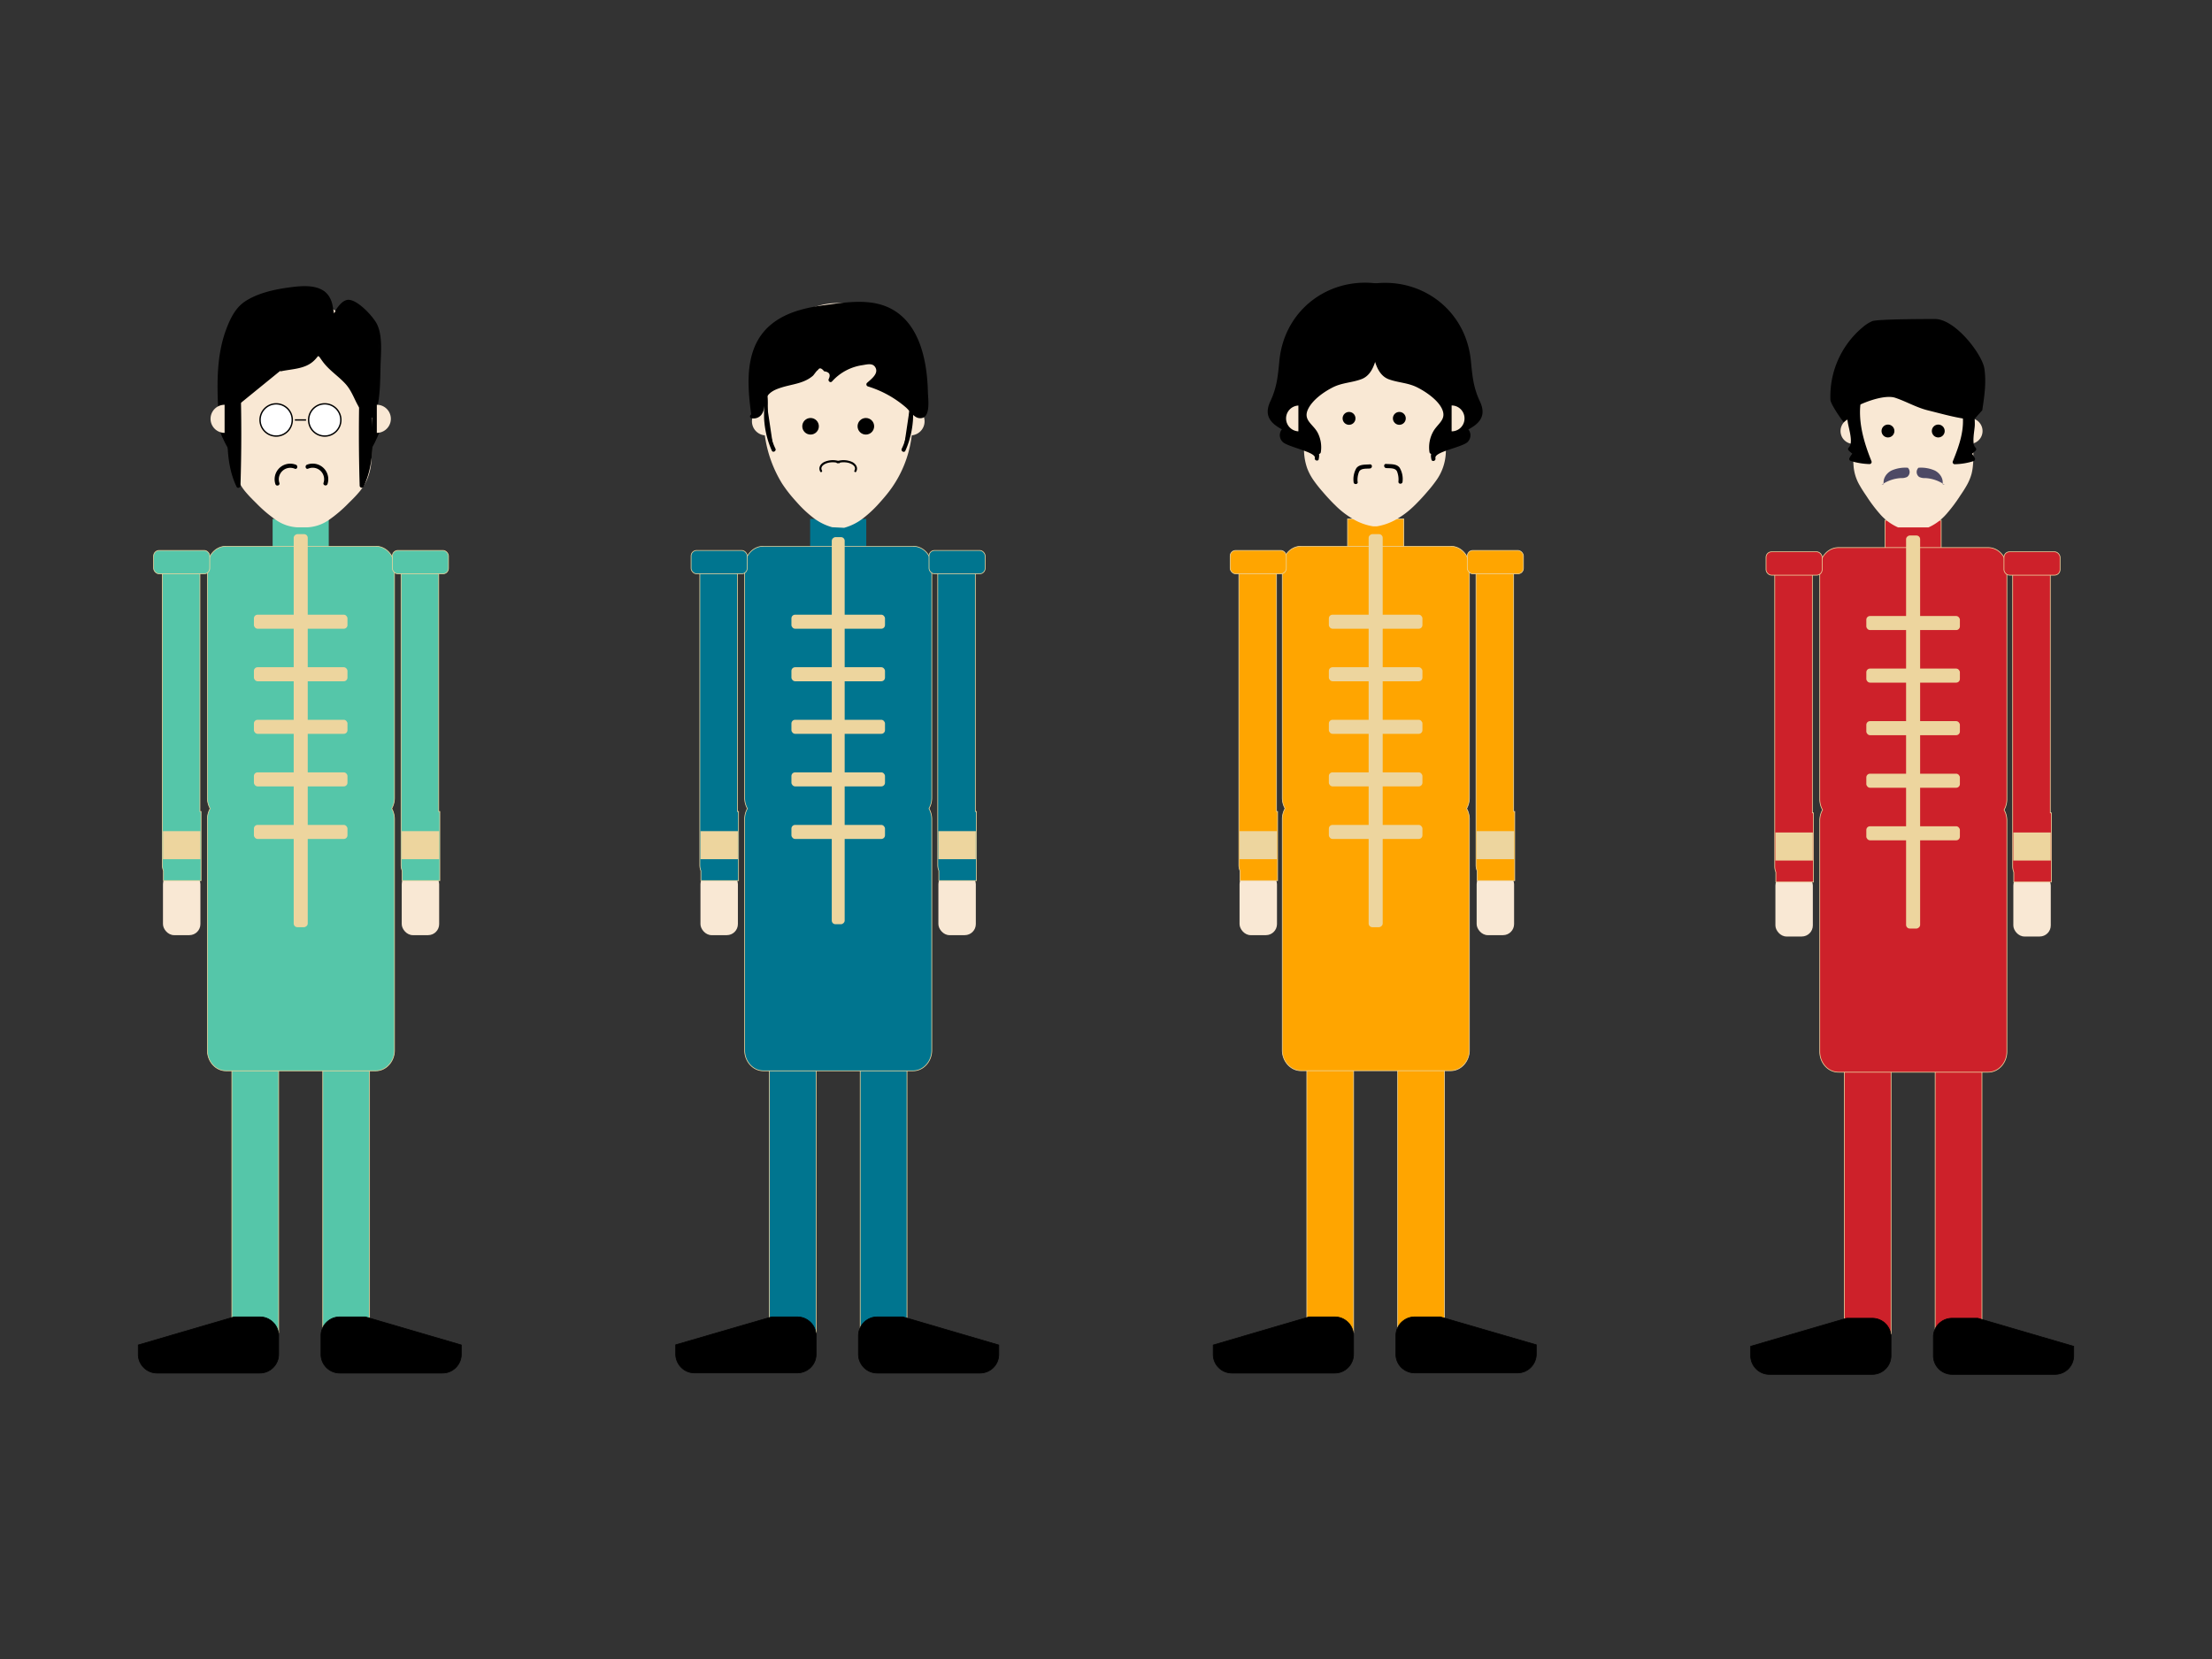 <svg id="Layer_1" data-name="Layer 1" xmlns="http://www.w3.org/2000/svg" viewBox="0 0 800 600"><rect x="0" y="0" width="800" height="600" fill="#333333" stroke="none"/><defs><style>.cls-1,.cls-2{fill:#55c6a9;}.cls-1,.cls-10,.cls-11,.cls-8{stroke:#edd59e;}.cls-1,.cls-10,.cls-11,.cls-3,.cls-5,.cls-6,.cls-8{stroke-miterlimit:10;}.cls-1,.cls-10,.cls-11,.cls-3,.cls-8{stroke-width:0.25px;}.cls-3,.cls-5,.cls-6{stroke:#000;}.cls-4{fill:#f9e8d4;}.cls-5{fill:#fff;}.cls-5,.cls-6{stroke-width:0.5px;}.cls-6{fill:none;}.cls-7{fill:#edd59e;}.cls-8,.cls-9{fill:#00758f;}.cls-10{fill:orange;}.cls-11{fill:#cd212a;}.cls-12{fill:#4e4a65;}</style></defs><title>Artboard 1</title><rect class="cls-1" x="83.86" y="295.81" width="16.92" height="186.12"/><rect class="cls-1" x="116.73" y="295.81" width="16.92" height="186.12"/><rect class="cls-2" x="98.6" y="187.67" width="20.3" height="10.15"/><path class="cls-3" d="M132.16,476.27h-9.3a6.79,6.79,0,0,0-2.63.53,6.94,6.94,0,0,0-2.15,1.46,6.68,6.68,0,0,0-2,4.78v6.77a6.7,6.7,0,0,0,.53,2.62,6.93,6.93,0,0,0,1.46,2.16,6.73,6.73,0,0,0,4.78,2h37.22a6.73,6.73,0,0,0,4.78-2,7.1,7.1,0,0,0,1.46-2.16,6.7,6.7,0,0,0,.53-2.62v-3.39Z"/><path d="M80,147.23c-2.34,3.68-.18,8.6,1.77,12.51s3.45,7,6.59,10c1.25,1.2,3.07,2.48,4.54,1.57,1.14-.71,1.25-2.29,1.24-3.63l-.18-24c0-1.4-.11-3-1.21-3.85a4.21,4.21,0,0,0-2.8-.62"/><path d="M79.65,147.05c-2.76,5.64,1.06,12,3.87,17,1.4,2.44,5.75,9.87,9.54,7.64,1.87-1.09,1.41-4.11,1.42-5.8,0-4.31-.07-8.63-.1-12.94,0-4.67,2.24-13.78-4.46-14.08-.48,0-.48.72,0,.75,5.23.24,3.7,11.84,3.72,15.18,0,3.65,1,8.55.09,12-2.29,8.63-8.77-1.65-10.26-4.45-2.37-4.42-5.63-9.87-3.17-14.91.21-.43-.44-.81-.65-.37Z"/><path d="M136.54,147.23c2.34,3.68.18,8.6-1.76,12.51s-3.45,7-6.59,10c-1.25,1.2-3.08,2.48-4.55,1.57-1.14-.71-1.25-2.29-1.24-3.63l.18-24c0-1.4.11-3,1.21-3.85a4.21,4.21,0,0,1,2.8-.62"/><path d="M135.89,147.61c2.38,4.88-.88,10.25-3.17,14.53-1.46,2.75-7.34,12.31-9.56,4.64-1-3.27.06-8.55.09-12,0-3.09-1.45-14.59,3.34-14.81,1,0,1-1.54,0-1.5-7,.32-4.79,9.51-4.83,14.46,0,4.31-.12,8.63-.1,12.94,0,1.88-.42,4.94,1.6,6.13,4.06,2.38,8.58-5.19,10-7.78,2.9-5.06,6.71-11.55,3.88-17.34-.42-.87-1.72-.11-1.3.75Z"/><path class="cls-4" d="M84.31,135.91c0-14.78,11.23-26.76,25.08-26.76s25.08,12,25.08,26.76l-.07-1.32c.83,8.42,0,17.53.08,25.51a64,64,0,0,1-.21,7.06,20.24,20.24,0,0,1-1.71,6.7,19.29,19.29,0,0,1-2.86,4.32c-1.12,1.32-2.36,2.55-3.59,3.75a49,49,0,0,1-7,6,14.91,14.91,0,0,1-8.17,2.8h-3.15a14.91,14.91,0,0,1-8.16-2.8,49,49,0,0,1-7-6c-1.22-1.2-2.46-2.43-3.58-3.75a19.29,19.29,0,0,1-2.86-4.32,20.5,20.5,0,0,1-1.72-6.7,66.51,66.51,0,0,1-.2-7.06c.08-8-.75-17.09.08-25.51"/><path d="M79.53,151.88c-.7-12.3-1.16-26,4.53-36.76A17.46,17.46,0,0,1,87,110.86a15.89,15.89,0,0,1,5.26-3.2,48.23,48.23,0,0,1,17-3.64,16.25,16.25,0,0,1,7.75,1.29c2.39,1.2,3.57,6.9,3.67,9.69.25-2.31,3.82-6.79,5.92-6.1s9,6.87,9.67,9.06c2.2,6.77.5,33.08-1.54,33-3.81-.25-5-5.4-6.91-8.88-3.2-5.83-10.52-8.53-12.64-14.88-.75,2.69-3.26,4.44-5.81,5.23s-5.24.87-7.82,1.53"/><path d="M79.91,151.88c-.68-12.21-1.62-26.39,4.9-37.33,4.16-7,13.32-9.15,21-9.93,2.91-.3,7-.81,9.67.45,3.86,1.81,4.61,6.15,4.86,9.93a.38.38,0,0,0,.74.1c.61-2.56,3.11-6.4,6.21-5.46,1.45.43,2.88,2.1,4,3.09,2.3,2,4.47,4.08,5.1,7.17,1.22,6,.68,12.7.27,18.77a71.21,71.21,0,0,1-1,8.74c-.1.53-.15,1.89-.54,2.3-1.78,1.86-4.19-2.17-5.07-3.89-1.56-3-2.78-5.74-5.22-8.18-3.41-3.41-7.41-5.92-9.28-10.59a.38.38,0,0,0-.73,0c-2.29,5.69-8.44,5.44-13.36,6.5-.47.1-.27.82.2.72,3.83-.82,8.36-.79,11.49-3.47,2.58-2.2,1.33-3.07,3.59,0s5.46,5.1,8,7.81c2.94,3.09,3.63,7,6.18,10.29,2.13,2.71,4.27,3.26,5.17-.05,1.41-5.18,1.41-11,1.53-16.37.11-4.58.84-11-1.29-15.27-1.35-2.71-7.1-9-10.5-8.78-1.81.14-3.43,2.2-4.31,3.58a14.69,14.69,0,0,1-1,1.92c.14-.1.67.6.38-.41-.45-1.53-.5-3.13-1.07-4.66-2.4-6.5-10.14-5.63-15.92-4.81-5.14.72-11,2.09-15.34,5-3.53,2.35-5.41,6.4-6.84,10.27-3.8,10.31-3.21,21.74-2.61,32.51,0,.48.78.48.75,0Z"/><path class="cls-4" d="M81.23,156.55a5.08,5.08,0,0,1,0-10.16"/><path class="cls-4" d="M136.28,146.39a5.08,5.08,0,0,1,0,10.16"/><path d="M83.62,145.06a153.61,153.61,0,0,0-.37,16.48c.28,5.47,1.22,11,3,14.11.41-12.52.42-25.14,0-37.67-1.1.08-2.18,1.3-3,3.33"/><path d="M82.87,145.06c-.58,10-1.84,21.67,2.7,31,.35.7,1.38.32,1.4-.38q.59-18.83,0-37.67a.76.76,0,0,0-1-.73c-1.87.62-2.57,1.89-3.39,3.68-.4.87.89,1.63,1.29.75,2.12-4.58,1.71,2.47,1.74,4.22q.09,5,.09,9.92,0,9.93-.31,19.83l1.4-.37c-4.4-9-3.06-20.53-2.5-30.22,0-1-1.45-1-1.5,0Z"/><path d="M133.51,145.06a153.6,153.6,0,0,1,.36,16.48c-.27,5.47-1.22,11-3,14.11-.41-12.52-.41-25.14,0-37.67,1.09.08,2.17,1.3,2.94,3.33"/><path d="M132.76,145.06c.56,9.69,1.9,21.21-2.51,30.22l1.4.37c-.2-6.6-.32-13.21-.31-19.83q0-4.45.08-8.93c0-1.49-.31-3.49.1-4.95.46-1.66.33-3.12,1.65-.26.41.88,1.7.12,1.3-.75-.83-1.79-1.53-3.06-3.39-3.68a.76.76,0,0,0-1,.73q-.56,18.84,0,37.67c0,.7,1.06,1.09,1.4.38,4.54-9.3,3.28-21,2.71-31-.06-1-1.56-1-1.5,0Z"/><circle class="cls-5" cx="99.88" cy="151.88" r="5.83"/><circle class="cls-5" cx="117.45" cy="151.88" r="5.83"/><path d="M101.05,174.67a4.15,4.15,0,0,1,5.57-5.14c.9.35,1.29-1.1.4-1.45a5.64,5.64,0,0,0-7.42,7c.29.92,1.74.53,1.45-.39Z"/><path d="M118.45,175.06a5.64,5.64,0,0,0-7.42-7c-.89.35-.5,1.8.4,1.45a4.14,4.14,0,0,1,5.57,5.14c-.28.92,1.16,1.31,1.45.39Z"/><line class="cls-6" x1="106.65" y1="151.88" x2="110.68" y2="151.88"/><path class="cls-1" d="M142.67,205c0-4.1-3-7.44-6.77-7.44H81.75C78,197.56,75,200.9,75,205v83.64a8,8,0,0,0,1,3.78,7.92,7.92,0,0,0-1,3.78v83.64c0,4.09,3,7.44,6.76,7.44H135.9c3.72,0,6.77-3.35,6.77-7.44V296.2a7.81,7.81,0,0,0-1-3.78,7.87,7.87,0,0,0,1-3.78Z"/><path class="cls-3" d="M84.69,476.27H94a6.79,6.79,0,0,1,2.63.53,6.94,6.94,0,0,1,2.15,1.46,6.68,6.68,0,0,1,2,4.78v6.77a6.7,6.7,0,0,1-.53,2.62,6.93,6.93,0,0,1-1.46,2.16,6.73,6.73,0,0,1-4.78,2H56.77a6.73,6.73,0,0,1-4.78-2,6.93,6.93,0,0,1-1.46-2.16,6.7,6.7,0,0,1-.53-2.62v-3.39Z"/><rect class="cls-4" x="58.94" y="315.76" width="13.54" height="22.45" rx="4" ry="4"/><rect class="cls-4" x="145.29" y="315.76" width="13.54" height="22.45" rx="4" ry="4"/><path class="cls-1" d="M158.66,293.49V207.4a5.64,5.64,0,0,0-5.68-5.57h-2.24a5.63,5.63,0,0,0-5.68,5.57V312.92a5.41,5.41,0,0,0,.39,2v3.56h13.61v-25Z"/><path class="cls-1" d="M72.31,293.49V207.4a5.63,5.63,0,0,0-5.68-5.57H64.39a5.64,5.64,0,0,0-5.68,5.57V312.92a5.42,5.42,0,0,0,.4,2v3.56h13.6v-25Z"/><rect class="cls-1" x="141.9" y="199.07" width="20.3" height="8.46" rx="2" ry="2"/><rect class="cls-1" x="55.56" y="199.07" width="20.3" height="8.46" rx="2" ry="2"/><rect class="cls-7" x="58.94" y="300.59" width="13.54" height="10.15"/><rect class="cls-7" x="145.29" y="300.59" width="13.54" height="10.15"/><rect class="cls-7" x="91.83" y="222.31" width="33.84" height="5.08" rx="1.33" ry="1.33"/><rect class="cls-7" x="91.83" y="241.31" width="33.84" height="5.08" rx="1.33" ry="1.33"/><rect class="cls-7" x="91.83" y="260.32" width="33.84" height="5.08" rx="1.33" ry="1.33"/><rect class="cls-7" x="91.83" y="279.33" width="33.84" height="5.08" rx="1.33" ry="1.33"/><rect class="cls-7" x="37.68" y="261.72" width="142.15" height="5.08" rx="1.33" ry="1.33" transform="translate(-155.5 373.01) rotate(-90)"/><rect class="cls-7" x="91.83" y="298.34" width="33.84" height="5.08" rx="1.33" ry="1.33"/><rect class="cls-8" x="278.25" y="295.81" width="16.92" height="186.12"/><rect class="cls-8" x="311.11" y="295.81" width="16.92" height="186.12"/><rect class="cls-9" x="293" y="187.67" width="20.3" height="10.15"/><path class="cls-3" d="M326.55,476.27h-9.31a6.79,6.79,0,0,0-2.63.53,6.94,6.94,0,0,0-2.15,1.46,6.74,6.74,0,0,0-1.45,2.15,6.62,6.62,0,0,0-.54,2.63v6.77a6.53,6.53,0,0,0,.54,2.62,6.9,6.9,0,0,0,1.45,2.16,6.73,6.73,0,0,0,4.78,2h37.22a6.76,6.76,0,0,0,6.77-6.76v-3.39Z"/><path class="cls-8" d="M337,205c0-4.1-3-7.44-6.77-7.44H276.08c-3.72,0-6.77,3.34-6.77,7.44v83.64a7.87,7.87,0,0,0,1,3.78,7.81,7.81,0,0,0-1,3.78v83.64c0,4.09,3.05,7.44,6.77,7.44h54.14c3.73,0,6.77-3.35,6.77-7.44V296.2a7.92,7.92,0,0,0-1-3.78,8,8,0,0,0,1-3.78Z"/><path class="cls-3" d="M279.07,476.27h9.31a6.7,6.7,0,0,1,2.62.53,7.1,7.1,0,0,1,2.16,1.46,6.73,6.73,0,0,1,2,4.78v6.77a6.7,6.7,0,0,1-.53,2.62A6.74,6.74,0,0,1,291,496a6.7,6.7,0,0,1-2.62.53H251.15a6.73,6.73,0,0,1-4.78-2,6.9,6.9,0,0,1-1.45-2.16,6.53,6.53,0,0,1-.54-2.62v-3.39Z"/><rect class="cls-4" x="253.33" y="315.76" width="13.54" height="22.45" rx="4" ry="4"/><rect class="cls-4" x="339.38" y="315.76" width="13.54" height="22.45" rx="4" ry="4"/><path class="cls-8" d="M352.75,293.49V207.4a5.64,5.64,0,0,0-5.68-5.57h-2.24a5.63,5.63,0,0,0-5.68,5.57V312.92a5.42,5.42,0,0,0,.4,2v3.56h13.6v-25Z"/><path class="cls-8" d="M266.7,293.49V207.4a5.64,5.64,0,0,0-5.68-5.57h-2.24a5.63,5.63,0,0,0-5.68,5.57V312.92a5.62,5.62,0,0,0,.39,2v3.56H267.1v-25Z"/><rect class="cls-8" x="336" y="199.07" width="20.3" height="8.46" rx="2" ry="2"/><rect class="cls-8" x="249.94" y="199.07" width="20.3" height="8.46" rx="2" ry="2"/><rect class="cls-7" x="253.33" y="300.59" width="13.54" height="10.15"/><rect class="cls-7" x="339.38" y="300.59" width="13.54" height="10.15"/><rect class="cls-7" x="286.23" y="222.31" width="33.84" height="5.08" rx="1.33" ry="1.33"/><rect class="cls-7" x="286.23" y="241.31" width="33.84" height="5.08" rx="1.33" ry="1.33"/><rect class="cls-7" x="286.23" y="260.32" width="33.84" height="5.08" rx="1.33" ry="1.33"/><rect class="cls-7" x="286.23" y="279.33" width="33.84" height="5.08" rx="1.33" ry="1.33"/><rect class="cls-7" x="233.15" y="261.92" width="140" height="4.67" rx="1.33" ry="1.33" transform="translate(38.9 567.41) rotate(-90)"/><rect class="cls-7" x="286.23" y="298.34" width="33.84" height="5.08" rx="1.33" ry="1.33"/><rect class="cls-10" x="487.37" y="187.67" width="20.3" height="10.15"/><path class="cls-4" d="M471.9,138.3a25.07,25.07,0,0,1,50.14,0h-.26q.39,4.83.66,9.69c.19,3.23.34,6.47.46,9.7a56.42,56.42,0,0,1,0,6,18.44,18.44,0,0,1-3.57,10.22,47.38,47.38,0,0,1-3.19,4,69.86,69.86,0,0,1-5.15,5.46,31.61,31.61,0,0,1-6,4.47,20.74,20.74,0,0,1-7.06,2.52h-1.32a20.74,20.74,0,0,1-7.06-2.52,32,32,0,0,1-6-4.47,71.67,71.67,0,0,1-5.14-5.46,47.38,47.38,0,0,1-3.19-4,20,20,0,0,1-2.42-4.45,20.62,20.62,0,0,1-1.16-5.77,56.42,56.42,0,0,1,0-6c.11-3.23.27-6.47.45-9.7Z"/><rect class="cls-10" x="472.63" y="295.81" width="16.92" height="186.12"/><rect class="cls-10" x="505.49" y="295.81" width="16.92" height="186.12"/><path class="cls-3" d="M520.93,476.27h-9.31a6.7,6.7,0,0,0-2.62.53,7.1,7.1,0,0,0-2.16,1.46,6.73,6.73,0,0,0-2,4.78v6.77a6.7,6.7,0,0,0,.53,2.62A6.74,6.74,0,0,0,509,496a6.7,6.7,0,0,0,2.62.53h37.23a6.73,6.73,0,0,0,4.78-2,6.9,6.9,0,0,0,1.45-2.16,6.53,6.53,0,0,0,.54-2.62v-3.39Z"/><path class="cls-10" d="M531.43,205c0-4.1-3-7.44-6.77-7.44H470.53c-3.72,0-6.77,3.34-6.77,7.44v83.62a7.87,7.87,0,0,0,1,3.78,7.81,7.81,0,0,0-1,3.78v83.62c0,4.09,3.05,7.44,6.77,7.44h54.13c3.72,0,6.77-3.35,6.77-7.44V296.2a7.81,7.81,0,0,0-1-3.78,7.87,7.87,0,0,0,1-3.78Z"/><path class="cls-3" d="M473.45,476.27h9.31a6.79,6.79,0,0,1,2.63.53,6.94,6.94,0,0,1,2.15,1.46,6.74,6.74,0,0,1,1.45,2.15,6.62,6.62,0,0,1,.54,2.63v6.77a6.53,6.53,0,0,1-.54,2.62,6.9,6.9,0,0,1-1.45,2.16,6.73,6.73,0,0,1-4.78,2H445.54a6.76,6.76,0,0,1-6.77-6.76v-3.39Z"/><rect class="cls-4" x="448.3" y="315.76" width="13.54" height="22.45" rx="4" ry="4"/><rect class="cls-4" x="534.05" y="315.76" width="13.54" height="22.45" rx="4" ry="4"/><path class="cls-10" d="M547.42,293.49V207.4a5.63,5.63,0,0,0-5.68-5.57H539.5a5.64,5.64,0,0,0-5.68,5.57V312.92a5.42,5.42,0,0,0,.4,2v3.56h13.6v-25Z"/><path class="cls-10" d="M461.67,293.49V207.4a5.64,5.64,0,0,0-5.69-5.57h-2.23a5.64,5.64,0,0,0-5.69,5.57V312.92a5.42,5.42,0,0,0,.4,2v3.56h13.6v-25Z"/><rect class="cls-10" x="530.67" y="199.07" width="20.3" height="8.46" rx="2" ry="2"/><rect class="cls-10" x="444.91" y="199.07" width="20.3" height="8.46" rx="2" ry="2"/><rect class="cls-7" x="448.3" y="300.59" width="13.54" height="10.15"/><rect class="cls-7" x="534.05" y="300.59" width="13.54" height="10.15"/><rect class="cls-7" x="480.6" y="222.31" width="33.84" height="5.08" rx="1.33" ry="1.33"/><rect class="cls-7" x="480.6" y="241.31" width="33.84" height="5.08" rx="1.33" ry="1.33"/><rect class="cls-7" x="480.6" y="260.32" width="33.84" height="5.08" rx="1.33" ry="1.33"/><rect class="cls-7" x="480.6" y="279.33" width="33.84" height="5.08" rx="1.33" ry="1.33"/><rect class="cls-7" x="426.45" y="261.72" width="142.15" height="5.08" rx="1.33" ry="1.33" transform="translate(233.27 761.78) rotate(-90)"/><rect class="cls-7" x="480.6" y="298.34" width="33.84" height="5.08" rx="1.33" ry="1.33"/><path d="M476.19,165.88c.76-1.09-.07-2.68-1.25-3.27a10.64,10.64,0,0,0-3.87-.6,12.91,12.91,0,0,1-4.85-1.37,5,5,0,0,1-2.57-2.5,2.3,2.3,0,0,1,1.26-3c-3-1.37-6.57-3.69-6.05-7,.23-1.46,1.24-2.65,2-3.91,2.59-4.38,2-9.86,2.68-14.92a30.7,30.7,0,0,1,12.14-20.72,30,30,0,0,1,23.24-5.16,64.43,64.43,0,0,1-2.83,28.25,8.2,8.2,0,0,1-2.15,3.81c-1.44,1.22-3.45,1.35-5.3,1.64a24.49,24.49,0,0,0-16.94,11.52,3.85,3.85,0,0,0-.67,1.86c0,1.47,1.45,2.43,2.57,3.38a10.29,10.29,0,0,1,3.34,9.54"/><path d="M476.92,166.08c.4-1.77.16-2.94-1.53-4.05a7,7,0,0,0-1.69-.56l-4.1-.43c-3.07-.17-4.51-1.93-4.31-5.26a.76.76,0,0,0,0-1.3c-1.35-.66-3.25-1.5-4.2-2.65-3-3.62-.1-5.9,1.1-8.57a19.54,19.54,0,0,0,1.39-5.48c.87-6.71.8-12.9,4.2-19A29.15,29.15,0,0,1,484.6,105a24,24,0,0,1,9.45-1.31c2.8.34,3.87.77,4.45,3.35a25.34,25.34,0,0,1,.13,5.37c-.09,5.63-.53,21.11-7.4,23.57-2.53.91-5.3.88-7.86,1.9a25.31,25.31,0,0,0-6.05,3.43c-2.28,1.75-6.93,5.75-7,9.05a3.91,3.91,0,0,0,1.05,2.62c2.88,3.71,5.4,5.18,4.83,10.5-.1,1,1.4.95,1.5,0a11.51,11.51,0,0,0-1.15-7c-1.68-3.17-5.51-4.53-3.37-8.71,1.68-3.27,5.57-6,8.73-7.62,3.45-1.78,6.88-1.7,10.4-3,4.69-1.68,5.5-7.93,6.4-12.18a67.8,67.8,0,0,0,1-21.55.76.76,0,0,0-.55-.72c-14.52-2.45-28.78,5-34.33,18.85a33.26,33.26,0,0,0-2.16,9.28c-.52,5.31-.91,9.37-3.21,14.26-2.52,5.33.07,8.21,5.12,10.68v-1.3a3.34,3.34,0,0,0-.86,5.16c1.49,2,12.31,3.78,11.8,6-.21.94,1.23,1.34,1.45.4Z"/><path d="M518.42,165.88c-.75-1.09.08-2.68,1.26-3.27a10.59,10.59,0,0,1,3.86-.6,12.86,12.86,0,0,0,4.85-1.37,5,5,0,0,0,2.58-2.5,2.31,2.31,0,0,0-1.27-3c3-1.37,6.57-3.69,6.06-7-.23-1.46-1.25-2.65-2-3.91-2.59-4.38-2-9.86-2.67-14.92a30.75,30.75,0,0,0-12.15-20.72,30,30,0,0,0-23.23-5.16,64.43,64.43,0,0,0,2.82,28.25,8.22,8.22,0,0,0,2.16,3.81c1.44,1.22,3.45,1.35,5.3,1.64a24.49,24.49,0,0,1,16.93,11.52,3.75,3.75,0,0,1,.67,1.86c0,1.47-1.45,2.43-2.56,3.38a10.32,10.32,0,0,0-3.35,9.54"/><path d="M519.15,165.68c-.54-2.36,10.31-4,11.79-6a3.33,3.33,0,0,0-.86-5.16v1.3c5.06-2.47,7.65-5.35,5.13-10.68-2.3-4.89-2.69-8.95-3.21-14.26a33.28,33.28,0,0,0-2.17-9.28c-5.54-13.82-19.8-21.3-34.32-18.85a.74.74,0,0,0-.55.72,67.22,67.22,0,0,0,1,21.55c.91,4.26,1.7,10.5,6.39,12.18,3.51,1.26,6.95,1.2,10.4,3,3,1.53,7.23,4.43,8.74,7.62,1.79,3.79-1.25,5.14-3,8a11.72,11.72,0,0,0-1.51,7.64c.11.95,1.61,1,1.5,0a10.55,10.55,0,0,1,1.3-6.88c1.12-1.78,2.39-2.15,3.53-3.62a3.7,3.7,0,0,0,1.07-2.52c0-3.35-4.63-7.29-7-9.09a25,25,0,0,0-5.43-3.21c-2.6-1.12-6.19-.93-8.56-2.18-6.85-3.62-7.28-17-7.4-23.57,0-1.49,0-3,.09-4.47.15-2.79.5-3.68,3.68-4.2S506.88,104,510,105a29.12,29.12,0,0,1,16.45,13.12c3.56,6.1,3.71,12.18,4.48,19a21.23,21.23,0,0,0,1.49,6.24c1.21,2.71,4,4.84,1.09,8.57-.95,1.2-2.86,2-4.2,2.65a.77.77,0,0,0,0,1.3c.2,3.33-1.23,5.09-4.31,5.26l-4.1.43a7.14,7.14,0,0,0-1.69.56c-1.68,1.11-1.92,2.28-1.52,4.05.21.94,1.66.54,1.45-.4Z"/><path d="M491,174.34a7.7,7.7,0,0,1,.52-3.71c.63-1.33,2.62-1.08,3.9-1.19,1-.08,1-1.58,0-1.5-1.63.14-3.78-.1-4.87,1.38a8,8,0,0,0-1,5c0,1,1.55,1,1.5,0Z"/><path d="M507.26,174.16a8.06,8.06,0,0,0-1.06-5c-1.08-1.48-3.23-1.24-4.87-1.37-1-.09-.95,1.41,0,1.5,1.29.1,3.27-.15,3.91,1.19a7.91,7.91,0,0,1,.52,3.71c-.05,1,1.45,1,1.5,0Z"/><circle cx="487.9" cy="151.31" r="2.33"/><circle cx="506.09" cy="151.31" r="2.33"/><path class="cls-4" d="M469.58,156a4.67,4.67,0,0,1,0-9.33"/><path class="cls-4" d="M525,146.64a4.66,4.66,0,0,1,4.66,4.67A4.64,4.64,0,0,1,525,156"/><rect class="cls-11" x="681.75" y="188.15" width="20.3" height="10.15"/><path class="cls-4" d="M669.74,139.42c0-12.89,9.92-23.35,22.17-23.35s22.16,10.46,22.16,23.35v0L713.88,152l-.2,12.63c0,1.14,0,2.3-.12,3.44a19.09,19.09,0,0,1-.54,3.37,18.36,18.36,0,0,1-1.73,4.11c-.73,1.3-1.56,2.55-2.4,3.78a55.4,55.4,0,0,1-5,6.64,18.56,18.56,0,0,1-6.43,4.77h-11A18.56,18.56,0,0,1,680,186a55.4,55.4,0,0,1-5-6.64c-.84-1.23-1.67-2.48-2.4-3.78a16.28,16.28,0,0,1-2.26-7.48c-.09-1.14-.11-2.3-.13-3.44l-.2-12.63-.19-12.63"/><rect class="cls-11" x="667.01" y="296.3" width="16.92" height="186.12"/><rect class="cls-11" x="699.88" y="296.3" width="16.92" height="186.12"/><path class="cls-3" d="M715.31,476.76H706a6.76,6.76,0,0,0-6.77,6.77v6.76a6.76,6.76,0,0,0,6.77,6.77h37.22a6.76,6.76,0,0,0,6.77-6.77v-3.38Z"/><path class="cls-11" d="M725.82,205.48c0-4.09-3.05-7.44-6.77-7.44H664.91c-3.73,0-6.77,3.35-6.77,7.44v83.64a7.92,7.92,0,0,0,1,3.78,8,8,0,0,0-1,3.79v83.63c0,4.1,3,7.45,6.77,7.45h54.14c3.72,0,6.77-3.35,6.77-7.45V296.69a7.88,7.88,0,0,0-1-3.79,7.81,7.81,0,0,0,1-3.78Z"/><path class="cls-3" d="M667.84,476.76h9.3a6.76,6.76,0,0,1,6.77,6.77v6.76a6.76,6.76,0,0,1-6.77,6.77H639.92a6.68,6.68,0,0,1-4.78-2,6.94,6.94,0,0,1-1.46-2.15,6.79,6.79,0,0,1-.53-2.63v-3.38Z"/><rect class="cls-4" x="642.1" y="316.25" width="13.54" height="22.45" rx="4" ry="4"/><rect class="cls-4" x="728.15" y="316.25" width="13.54" height="22.45" rx="4" ry="4"/><path class="cls-11" d="M741.52,294v-86.1a5.65,5.65,0,0,0-5.69-5.57H733.6a5.65,5.65,0,0,0-5.69,5.57V313.41a5.42,5.42,0,0,0,.4,2V319h13.6V294Z"/><path class="cls-11" d="M655.47,294v-86.1a5.65,5.65,0,0,0-5.69-5.57h-2.23a5.65,5.65,0,0,0-5.69,5.57V313.41a5.42,5.42,0,0,0,.4,2V319h13.6V294Z"/><rect class="cls-11" x="724.76" y="199.56" width="20.3" height="8.46" rx="2" ry="2"/><rect class="cls-11" x="638.71" y="199.56" width="20.3" height="8.46" rx="2" ry="2"/><rect class="cls-7" x="642.1" y="301.08" width="13.54" height="10.15"/><rect class="cls-7" x="728.15" y="301.08" width="13.54" height="10.15"/><rect class="cls-7" x="674.98" y="222.79" width="33.84" height="5.08" rx="1.33" ry="1.33"/><rect class="cls-7" x="674.98" y="241.8" width="33.84" height="5.08" rx="1.33" ry="1.33"/><rect class="cls-7" x="674.98" y="260.81" width="33.84" height="5.08" rx="1.33" ry="1.33"/><rect class="cls-7" x="674.98" y="279.82" width="33.84" height="5.08" rx="1.33" ry="1.33"/><rect class="cls-7" x="620.83" y="262.2" width="142.15" height="5.08" rx="1.33" ry="1.33" transform="translate(427.16 956.65) rotate(-90)"/><rect class="cls-7" x="674.98" y="298.83" width="33.84" height="5.08" rx="1.33" ry="1.33"/><path d="M716.91,148.39c.76-5,1.53-10.15.75-15.17s-10.39-17.76-17.8-17.85c-2,0-20.9,0-22.73.78a13.13,13.13,0,0,0-3.5,2.24A32.51,32.51,0,0,0,662,144.64c.09,1.69,5.36,9.39,6.84,10.3s-1.18-5.47.29-6.59-1.5,1.07,0,0c3.4-2.45,12.25-5.83,16.26-4.5s7.7,3.53,11.81,4.55c6.28,1.55,10.13,2.75,16.56,3.5"/><path class="cls-4" d="M670.54,160.55a4.67,4.67,0,1,1,0-9.33"/><path class="cls-4" d="M712.56,151.22a4.67,4.67,0,0,1,0,9.33"/><path d="M710.31,148.3a21.9,21.9,0,0,1-.23,9.76,59,59,0,0,1-3.1,9,19.58,19.58,0,0,0,6.58-1.09,6.17,6.17,0,0,0-1.51-2A8.82,8.82,0,0,0,714,162.4c-.25-.36-.66-.46-.92-.81a2.93,2.93,0,0,1-.14-2.12,36.48,36.48,0,0,0-.14-13.38"/><path d="M709.59,148.5c1.22,6.49-.94,12.46-3.34,18.39a.75.75,0,0,0,.73,1,24.12,24.12,0,0,0,6.78-1.12.76.76,0,0,0,.45-1.1,8.07,8.07,0,0,0-1.63-2.19l-.15,1.18a12.35,12.35,0,0,0,2.08-1.68.76.76,0,0,0,0-1.06c-1.56-1.41-.31-6.32-.29-8.35a40.66,40.66,0,0,0-.72-7.63c-.17-.94-1.61-.54-1.45.4.83,4.63.25,8.5.14,13.08,0,.12.17,2.28.15,2.42-.17,1.51,2.48-.66-.67,1.52a.77.77,0,0,0-.15,1.18l1.39,1.89.45-1.1a23.41,23.41,0,0,1-6.38,1.06l.72.95c2.52-6.24,4.61-12.41,3.33-19.19-.18-.95-1.62-.55-1.44.4Z"/><path d="M672.42,144.25c-.74,3.17-.09,10.64.64,13.81a59,59,0,0,0,3.1,9,19.58,19.58,0,0,1-6.58-1.09,6.17,6.17,0,0,1,1.51-2,8.82,8.82,0,0,1-1.93-1.56c.25-.36.66-.46.92-.81a2.93,2.93,0,0,0,.14-2.12c-.78-4.39-2.18-10.86-1.3-15.22"/><path d="M671.69,144.06c-1.44,7.89.82,16,3.75,23.23l.72-.95a25.12,25.12,0,0,1-6.38-1.06l.44,1.1,1.4-1.89a.77.77,0,0,0-.15-1.18c-1.73-1.2-.55-.45-.67-1.52s.2-2,0-3.15c-.75-4.71-1.9-9.39-1.19-14.19.14-.94-1.3-1.35-1.45-.39a30.86,30.86,0,0,0,.1,8.53c.31,2.3,2.17,7.62.34,9.28a.76.76,0,0,0,0,1.06,12.35,12.35,0,0,0,2.08,1.68l-.15-1.18a8.07,8.07,0,0,0-1.63,2.19.76.76,0,0,0,.45,1.1,25.58,25.58,0,0,0,6.78,1.12.76.76,0,0,0,.73-1c-2.82-7-5.14-14.83-3.75-22.44.17-.94-1.27-1.34-1.45-.39Z"/><circle cx="682.81" cy="155.88" r="2.33"/><circle cx="701" cy="155.88" r="2.33"/><path class="cls-12" d="M681.28,175.07c-.37-2,1-4,2.81-4.9a12.35,12.35,0,0,1,5.91-1,2.19,2.19,0,0,1-.26,3.32,4.49,4.49,0,0,1-2.19.41,13.48,13.48,0,0,0-7.07,2.46"/><path class="cls-12" d="M702.55,175.07c.37-2-1-4-2.81-4.9a12.35,12.35,0,0,0-5.91-1,2.19,2.19,0,0,0,.26,3.32,4.45,4.45,0,0,0,2.18.41,13.42,13.42,0,0,1,7.07,2.46"/><path class="cls-4" d="M277,136.31a26.21,26.21,0,1,1,52.41,0l-.8-5A91.57,91.57,0,0,1,330,154a41.41,41.41,0,0,1-9.17,24.66c-.93,1.16-1.92,2.29-2.92,3.4a42.9,42.9,0,0,1-5.74,5.37,19.58,19.58,0,0,1-6.88,3.46l-4.32-.21a19.75,19.75,0,0,1-6.88-3.46,42.34,42.34,0,0,1-5.74-5.38c-1-1.1-2-2.23-2.92-3.39s-1.81-2.38-2.62-3.63a44.86,44.86,0,0,1-6.55-21,92,92,0,0,1,1.46-22.65"/><path class="cls-4" d="M276.81,157.46a5.08,5.08,0,0,1,0-10.15"/><path class="cls-4" d="M329.53,147.31a5.08,5.08,0,0,1,0,10.15"/><path d="M297.29,170.19c-.88-1.62,1.16-2.6,2.43-2.86a7.33,7.33,0,0,1,3.63.19c.46.14.66-.59.2-.73a7.65,7.65,0,0,0-5.49.31c-1.34.69-2.19,2-1.42,3.47.23.42.88.05.65-.38Z"/><path d="M309.66,170.57c.77-1.43-.08-2.78-1.42-3.47a7.65,7.65,0,0,0-5.49-.31c-.46.14-.26.87.2.73a7.33,7.33,0,0,1,3.63-.19c1.27.26,3.31,1.24,2.43,2.86-.23.43.42.8.65.38Z"/><path d="M272.57,150.57c-1.45-9.9-2.63-21,3.34-29,6.51-8.78,18.8-10.35,29.71-11.19,4.55-.35,9.25-.68,13.57.78,6.66,2.25,11.35,8.5,13.53,15.18s2.2,13.85,2.18,20.88c0,1.33-.27,3-1.55,3.33-1.07.27-2-.64-2.79-1.44A37.56,37.56,0,0,0,314.11,139a14.7,14.7,0,0,0,4.87-7.37,18.73,18.73,0,0,0-18.57,5.78c.59-2.38.42-5.92-2-6.09-1.84-.14-2.92,1.91-4.13,3.29-4.67,5.29-15.76,2.87-18,9.56-.46,1.39-.37,2.93-.87,4.31s-2,2.61-3.38,2"/><path d="M273.29,150.37c-1.73-12.06-2.76-26.39,9.14-33.69,8.42-5.15,21.23-6.48,30.91-5.81,14.54,1,19.92,14.8,20.66,27.52.1,1.76,1.07,7.24.15,8.81-1.14,2-3.08.9-4.2.21a30.27,30.27,0,0,1-2.59-2.27,40.68,40.68,0,0,0-13.05-6.84l.33,1.25a17.53,17.53,0,0,0,5.07-7.7.76.76,0,0,0-.53-.92,20,20,0,0,0-19.3,6l1.25.73c.4-2.13.77-5.59-1.64-6.75-3.27-1.58-5.51,3.39-7.65,4.75-3.6,2.27-8.17,2.1-12,3.89a8.51,8.51,0,0,0-3.33,2.54c-1.31,1.77-1.5,8.11-4.32,7.7-.94-.14-1.35,1.31-.39,1.45a3.5,3.5,0,0,0,3.94-1.84c1-1.74.58-4,1.55-5.74,1.15-2.1,3.47-2.94,5.62-3.6,2.73-.84,5.62-1.18,8.24-2.37A11.3,11.3,0,0,0,294,135.9c.39-.34,1.34-1.89,1.83-2.08.51-.92,1.25-.77,2.23.47q2.9.35,1.59,2.94c-.13.69.71,1.32,1.26.73a18.28,18.28,0,0,1,10.9-5.88c1.86-.28,3.86-.93,4.83.89,1.14,2.17-1.49,4.09-3.09,5.52a.77.77,0,0,0,.33,1.26,38.16,38.16,0,0,1,13.78,7.62c1.31,1.15,2.79,3.54,4.63,3.83,4.55.72,3.36-6.83,3.3-9.28-.26-12-3.25-27.12-16.23-31.5-6.57-2.22-14.28-1-21-.09-6.19.81-12.63,2.21-17.86,5.8-11.54,7.91-10.43,22.41-8.68,34.64.14.95,1.59.54,1.45-.4Z"/><path d="M276.52,140.63c-.15,2.27-.14-.53,0,1.73s.44,9.59.87,11.79a50.16,50.16,0,0,0,1.7,6.43c.7,2.08-.26.19.7,2.08"/><path d="M275.77,140.63l-.08.74,1.48.2v-.14l-1.48.2c1.17,3.19.36,7.79.77,11.18A32.58,32.58,0,0,0,279.15,163c.43.86,1.72.1,1.29-.76-1.83-3.67-2.43-8.31-2.72-12.36-.19-2.58.32-6.24-.58-8.69a.75.75,0,0,0-1.47.2v.14a.75.75,0,0,0,1.47.2,5.78,5.78,0,0,0,.13-1.14c.07-1-1.43-.95-1.5,0Z"/><path d="M330.06,140.63c.14,2.27.14-.53,0,1.73s-.45,9.59-.88,11.79a50.14,50.14,0,0,1-1.69,6.43c-.7,2.08.25.19-.7,2.08"/><path d="M329.31,140.63a5.11,5.11,0,0,0,.13,1.14.75.75,0,0,0,1.47-.2v-.14a.76.76,0,0,0-1.48-.2c-.9,2.45-.39,6.1-.57,8.69-.29,4.05-.9,8.69-2.73,12.36-.43.86.86,1.62,1.3.76a32.5,32.5,0,0,0,2.68-10.23c.41-3.37-.39-8,.77-11.18l-1.47-.2v.14l1.47-.2-.07-.74c-.08-.95-1.58-1-1.5,0Z"/><circle cx="313.15" cy="154.17" r="3"/><circle cx="293.15" cy="154.17" r="3"/></svg>